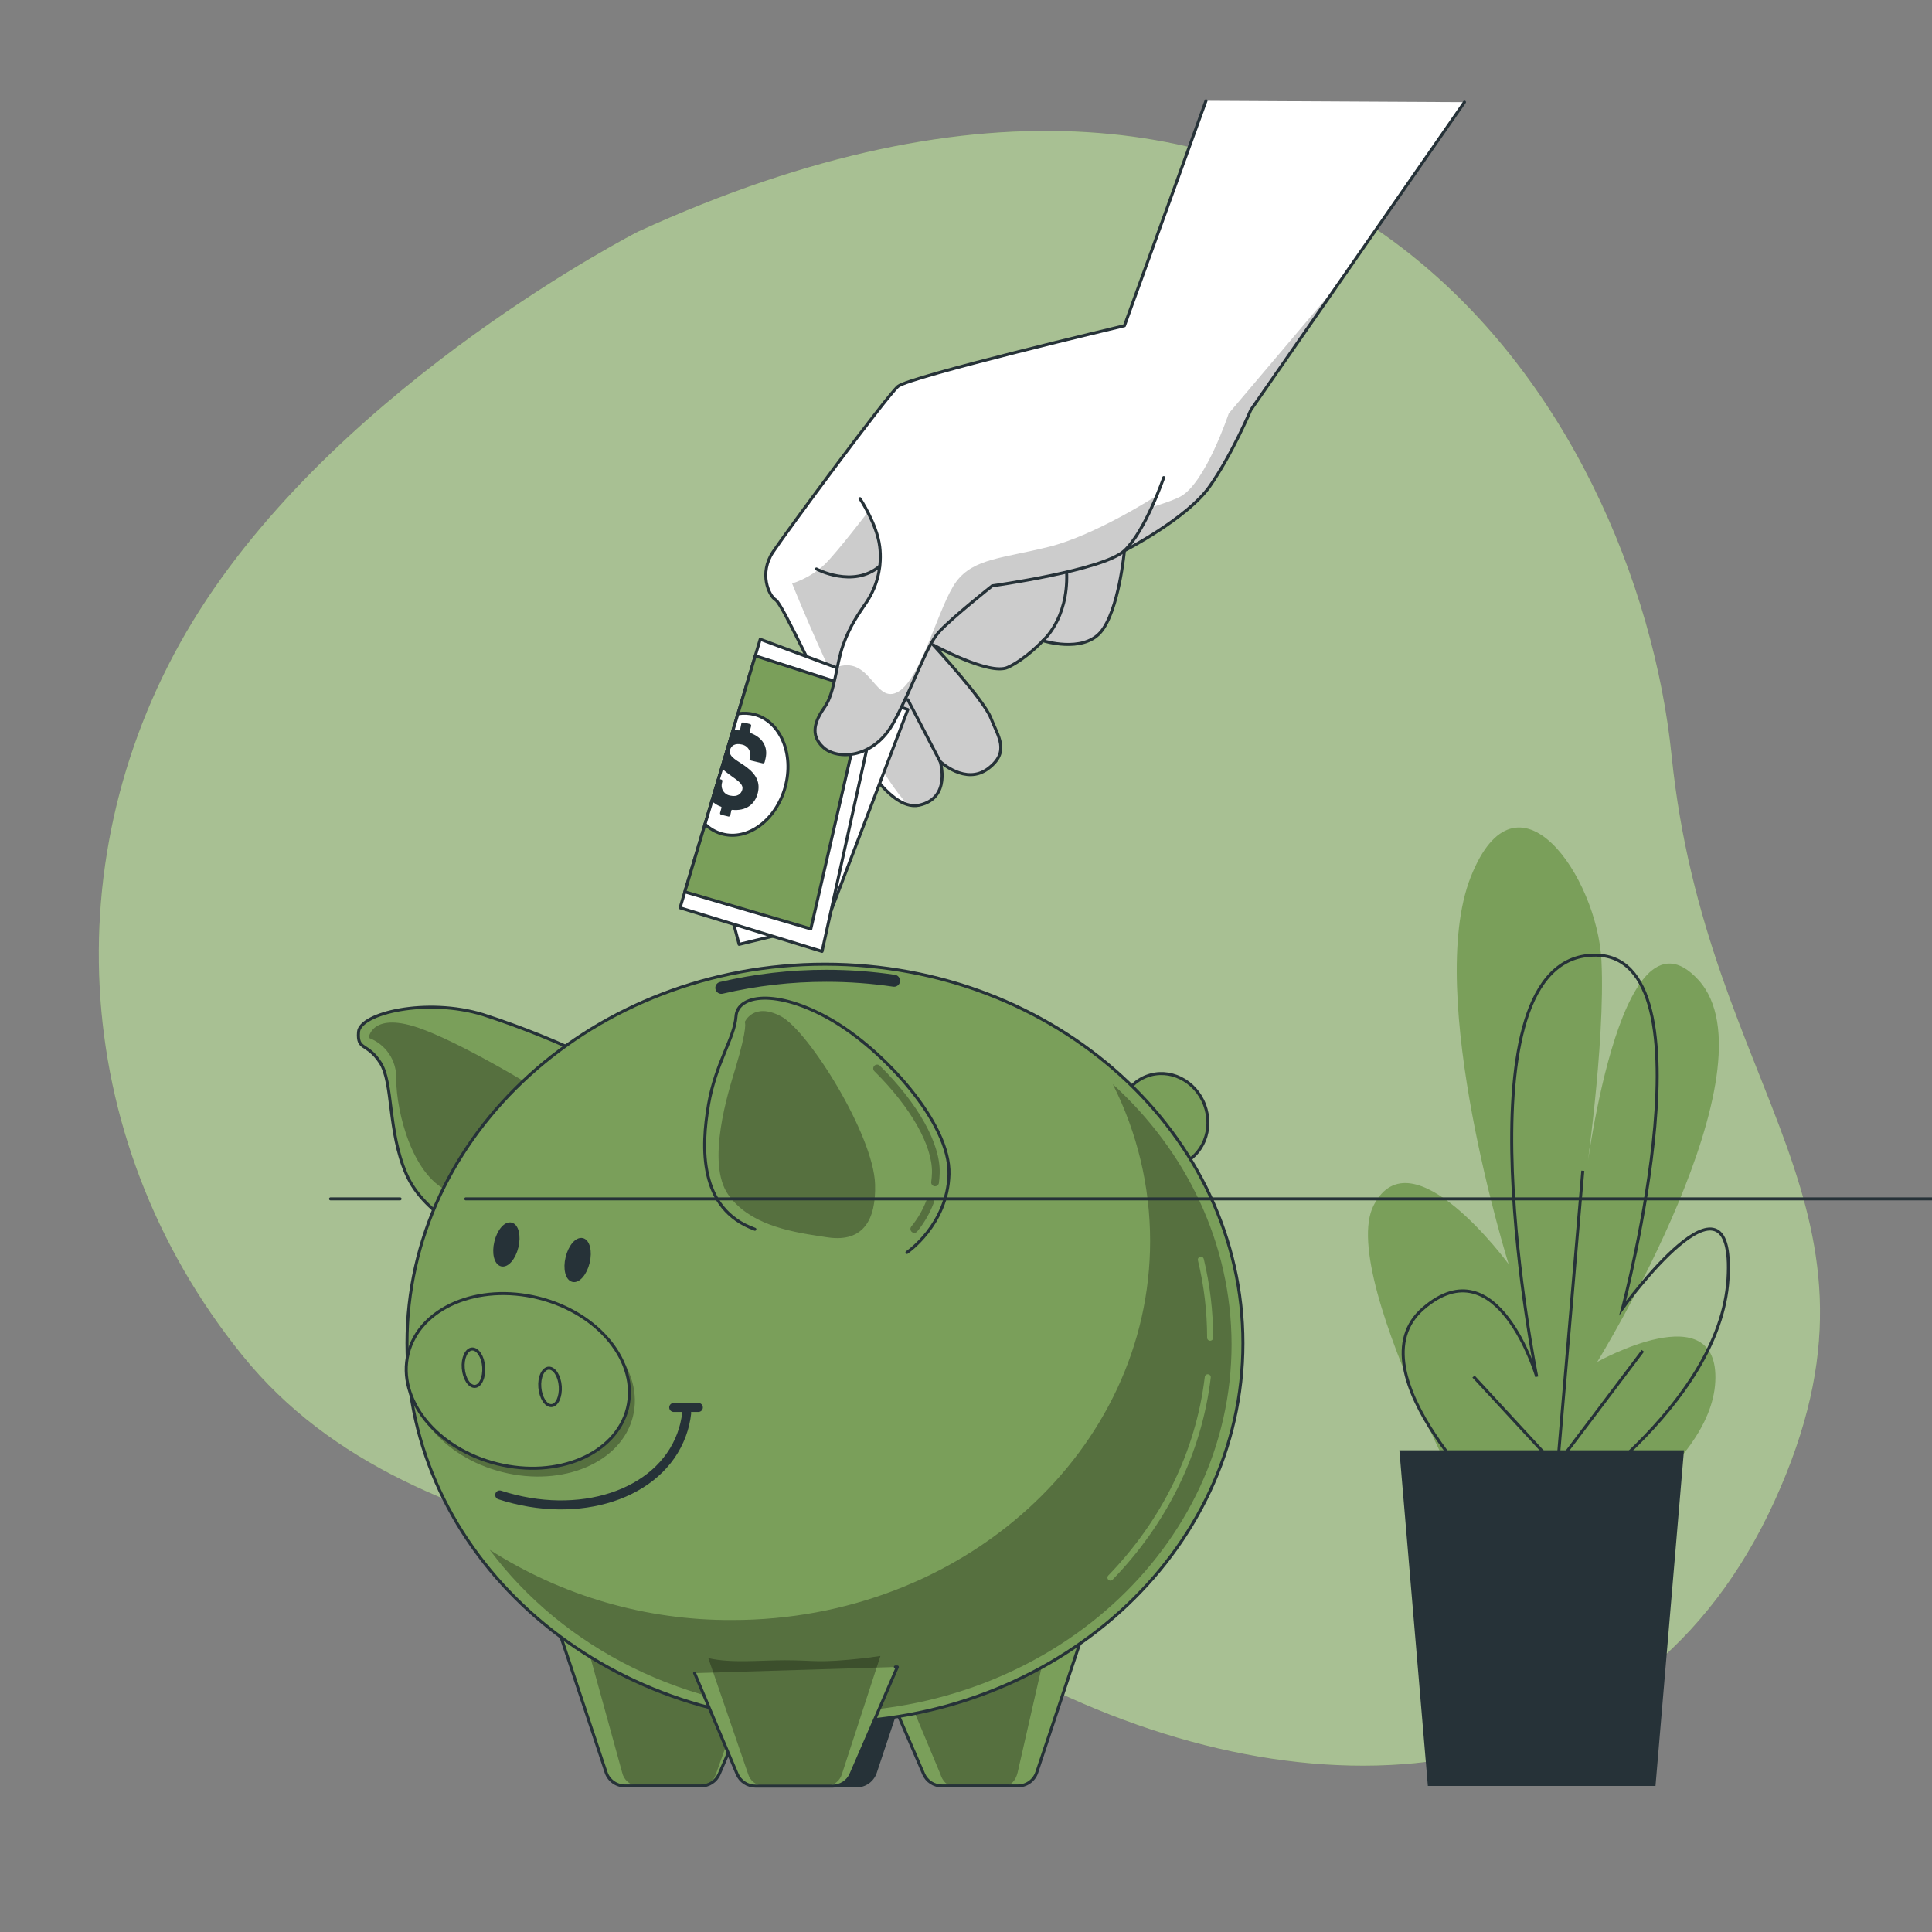 <svg width="643" height="643" viewBox="0 0 643 643" fill="none" xmlns="http://www.w3.org/2000/svg">
<rect x="0" y="0" width="643" height="643" fill="#808080" stroke="none"/>
<g clip-path="url(#clip0_355_60)">
<path d="M212.434 77.057C212.434 77.057 114.994 126.697 66.396 203.188C17.798 279.679 21.643 378.084 80.696 451.129C139.75 524.173 252.622 514.58 347.13 560.85C441.638 607.12 545.907 597.591 590.595 499.559C635.284 401.528 567.898 364.89 556.323 251.439C544.75 137.988 442.474 -28.138 212.434 77.057Z" fill="#7A9F5A"/>
<path opacity="0.7" d="M212.434 77.057C212.434 77.057 114.994 126.697 66.396 203.188C17.798 279.679 21.643 378.084 80.696 451.129C139.75 524.173 252.622 514.58 347.13 560.85C441.638 607.12 545.907 597.591 590.595 499.559C635.284 401.528 567.898 364.89 556.323 251.439C544.75 137.988 442.474 -28.138 212.434 77.057Z" fill="#BCCFAC"/>
<path d="M499.289 521.769C499.289 521.769 444.532 425.666 457.173 401.155C469.814 376.644 502.093 420.715 502.093 420.715C502.093 420.715 474.019 331.081 489.464 291.922C504.909 252.763 531.581 291.922 532.983 319.635C534.384 347.349 527.363 394.609 527.363 394.609C527.363 394.609 538.602 296.873 565.274 326.155C591.946 355.438 531.581 453.276 531.581 453.276C531.581 453.276 572.296 430.463 570.881 459.796C569.466 489.13 521.756 515.21 521.756 515.21" fill="#7A9F5A"/>
<path d="M499.752 503.842C499.752 503.842 449.084 456.569 473.775 435.388C498.466 414.208 511.455 458.202 511.455 458.202C511.455 458.202 484.166 322.928 528.34 318.028C572.514 313.128 540.03 435.375 540.03 435.375C540.03 435.375 577.71 383.228 575.112 425.666C572.514 468.104 516.65 503.906 516.65 503.906" stroke="#263238" stroke-miterlimit="10"/>
<path d="M524.636 495.239L490.403 458.137" stroke="#263238" stroke-miterlimit="10"/>
<path d="M517.512 498.094L526.784 389.645" stroke="#263238" stroke-miterlimit="10"/>
<path d="M516.085 490.236L546.756 449.573" stroke="#263238" stroke-miterlimit="10"/>
<path d="M560.452 482.674H465.738L475.216 594.389H550.974L560.452 482.674Z" fill="#263238"/>
<path d="M198.88 353.123C186.565 347.081 173.836 341.923 160.789 337.691C141.987 331.904 119.804 337.202 119.315 343.465C118.826 349.728 122.17 346.86 126.555 353.65C130.941 360.44 128.96 376.309 135.236 390.777C141.511 405.244 160.3 412.472 160.3 412.472L198.88 353.123Z" fill="#7A9F5A" stroke="#263238" stroke-linecap="round" stroke-linejoin="round"/>
<path opacity="0.3" d="M186.341 367.114C186.341 367.114 157.406 348.789 140.534 342.513C123.662 336.237 122.697 345.407 122.697 345.407C125.473 346.425 127.855 348.297 129.502 350.752C131.149 353.208 131.977 356.122 131.866 359.077C131.866 369.905 137.281 392.333 150.436 396.962C163.592 401.592 186.341 367.114 186.341 367.114Z" fill="black"/>
<path d="M392.803 387.59C400.366 384.718 403.996 375.806 400.911 367.686C397.826 359.566 389.195 355.312 381.633 358.185C374.071 361.058 370.441 369.969 373.525 378.089C376.61 386.209 385.241 390.463 392.803 387.59Z" fill="#7A9F5A" stroke="#263238" stroke-linecap="round" stroke-linejoin="round"/>
<path d="M185.48 541.174L201.709 589.862C202.149 591.182 202.994 592.329 204.122 593.141C205.251 593.954 206.607 594.39 207.998 594.389H233.293C234.587 594.391 235.854 594.013 236.935 593.302C238.016 592.591 238.865 591.579 239.376 590.39L250.693 564.13" fill="#7A9F5A"/>
<path opacity="0.3" d="M193.62 541.174L207.046 589.862C207.3 591.085 207.949 592.19 208.892 593.008C209.835 593.826 211.021 594.311 212.267 594.389H233.242C234.394 594.33 235.499 593.913 236.402 593.196C237.306 592.479 237.963 591.498 238.283 590.39L247.671 564.13" fill="black"/>
<path d="M185.48 541.174L201.709 589.862C202.149 591.182 202.994 592.329 204.122 593.141C205.251 593.954 206.607 594.39 207.998 594.389H233.293C234.587 594.391 235.854 594.013 236.935 593.302C238.016 592.591 238.865 591.579 239.376 590.39L250.693 564.13" stroke="#263238" stroke-linecap="round" stroke-linejoin="round"/>
<path d="M307.547 541.174L291.33 589.862C290.89 591.182 290.046 592.329 288.917 593.141C287.788 593.954 286.433 594.39 285.042 594.389H259.772C258.478 594.391 257.212 594.013 256.13 593.302C255.049 592.591 254.2 591.579 253.689 590.39L242.372 564.13" fill="#263238"/>
<path d="M307.547 541.174L291.33 589.862C290.89 591.182 290.046 592.329 288.917 593.141C287.788 593.954 286.433 594.39 285.042 594.389H259.772C258.478 594.391 257.212 594.013 256.13 593.302C255.049 592.591 254.2 591.579 253.689 590.39L242.372 564.13" stroke="#263238" stroke-linecap="round" stroke-linejoin="round"/>
<path d="M361.289 541.174L345.059 589.862C344.619 591.182 343.775 592.329 342.646 593.141C341.517 593.954 340.162 594.39 338.771 594.389H313.475C312.181 594.391 310.915 594.013 309.834 593.302C308.752 592.591 307.904 591.579 307.392 590.39L296.076 564.13" fill="#7A9F5A"/>
<path opacity="0.3" d="M349.792 541.174L338.694 589.862C338.076 592.563 336.353 594.389 334.398 594.389H317.102C315.301 594.389 313.668 592.82 312.948 590.39L302.197 564.67" fill="black"/>
<path d="M361.289 541.174L345.059 589.862C344.619 591.182 343.775 592.329 342.646 593.141C341.517 593.954 340.162 594.39 338.771 594.389H313.475C312.181 594.391 310.915 594.013 309.834 593.302C308.752 592.591 307.904 591.579 307.392 590.39L296.076 564.13" stroke="#263238" stroke-linecap="round" stroke-linejoin="round"/>
<path d="M274.561 573.209C351.387 573.209 413.668 516.726 413.668 447.052C413.668 377.378 351.387 320.896 274.561 320.896C197.734 320.896 135.454 377.378 135.454 447.052C135.454 516.726 197.734 573.209 274.561 573.209Z" fill="#7A9F5A"/>
<path opacity="0.3" d="M370.368 360.852C378.525 377.029 382.776 394.894 382.778 413.012C382.778 482.687 320.497 539.168 243.671 539.168C215.082 539.313 187.059 531.194 162.975 515.789C187.229 548.337 228.291 569.801 274.857 569.801C349.445 569.801 409.887 515.004 409.887 447.399C409.81 413.565 394.712 382.996 370.368 360.852Z" fill="black"/>
<path d="M274.561 573.209C351.387 573.209 413.668 516.726 413.668 447.052C413.668 377.378 351.387 320.896 274.561 320.896C197.734 320.896 135.454 377.378 135.454 447.052C135.454 516.726 197.734 573.209 274.561 573.209Z" stroke="#263238" stroke-linecap="round" stroke-linejoin="round"/>
<path d="M401.965 458.369C398.93 483.78 387.214 506.838 369.571 525.048" stroke="#7A9F5A" stroke-width="2" stroke-linecap="round" stroke-linejoin="round"/>
<path d="M399.663 419.236C401.715 427.747 402.751 436.471 402.749 445.226" stroke="#7A9F5A" stroke-width="2" stroke-linecap="round" stroke-linejoin="round"/>
<path d="M240.071 328.766C251.533 326.086 263.266 324.74 275.037 324.754C282.573 324.752 290.099 325.302 297.555 326.4" stroke="#263238" stroke-width="4" stroke-linecap="round" stroke-linejoin="round"/>
<path d="M301.85 416.831C301.85 416.831 315.353 407.662 315.842 390.79C316.33 373.917 294.134 349.329 276.297 339.195C258.46 329.062 245.433 331.003 244.957 338.231C244.481 345.458 238.206 353.663 235.801 367.642C233.396 381.62 232.419 402.364 251.233 409.115" fill="#7A9F5A"/>
<path d="M301.85 416.831C301.85 416.831 315.353 407.662 315.842 390.79C316.33 373.917 294.134 349.329 276.297 339.195C258.46 329.062 245.433 331.003 244.957 338.231C244.481 345.458 238.206 353.663 235.801 367.642C233.396 381.62 232.419 402.364 251.233 409.115" stroke="#263238" stroke-linecap="round" stroke-linejoin="round"/>
<path opacity="0.3" d="M272.799 411.417L275.564 411.829C287.421 413.539 291.588 405.797 291.24 394.172C290.765 377.775 269.07 343.053 259.901 338.231C250.731 333.408 247.851 340.16 247.851 340.16C247.851 340.16 249.137 341.021 244.623 356.003C242.54 362.922 234.785 387.047 242.462 397.747C249.252 407.199 261.868 409.784 272.799 411.417Z" fill="black"/>
<path opacity="0.3" d="M311.212 394.802H311.032C310.864 394.78 310.701 394.725 310.554 394.639C310.408 394.554 310.279 394.441 310.176 394.306C310.073 394.171 309.998 394.016 309.955 393.852C309.912 393.688 309.902 393.517 309.926 393.349C310.065 392.36 310.147 391.364 310.17 390.365C310.428 381.363 303.084 368.439 291.009 356.518C290.888 356.399 290.792 356.257 290.726 356.101C290.66 355.945 290.625 355.777 290.624 355.607C290.623 355.438 290.655 355.27 290.719 355.112C290.783 354.955 290.877 354.812 290.996 354.692C291.115 354.571 291.257 354.475 291.413 354.409C291.569 354.343 291.737 354.308 291.906 354.307C292.076 354.306 292.244 354.338 292.401 354.402C292.558 354.466 292.701 354.56 292.822 354.679C305.579 367.281 313.025 380.643 312.742 390.43C312.715 391.522 312.629 392.612 312.485 393.696C312.442 394.003 312.289 394.284 312.055 394.487C311.821 394.69 311.522 394.802 311.212 394.802Z" fill="black"/>
<path opacity="0.3" d="M304.293 410.311C304.05 410.312 303.811 410.244 303.605 410.114C303.399 409.985 303.234 409.8 303.129 409.58C303.024 409.361 302.983 409.116 303.012 408.874C303.04 408.633 303.137 408.404 303.29 408.215C305.41 405.618 307.103 402.701 308.306 399.573C308.427 399.254 308.67 398.996 308.981 398.857C309.292 398.717 309.646 398.706 309.965 398.827C310.283 398.948 310.541 399.191 310.681 399.502C310.821 399.813 310.832 400.167 310.71 400.486C309.411 403.872 307.579 407.028 305.284 409.835C305.164 409.983 305.013 410.102 304.842 410.184C304.671 410.267 304.483 410.31 304.293 410.311Z" fill="black"/>
<path opacity="0.3" d="M210.644 471.462C214.447 456.218 201.19 439.784 181.034 434.755C160.877 429.726 141.454 438.006 137.651 453.249C133.847 468.492 147.104 484.926 167.26 489.955C187.417 494.985 206.84 486.705 210.644 471.462Z" fill="black"/>
<path d="M208.834 468.694C212.637 453.45 199.38 437.016 179.224 431.987C159.067 426.958 139.644 435.238 135.841 450.481C132.037 465.724 145.294 482.158 165.451 487.187C185.607 492.217 205.03 483.937 208.834 468.694Z" fill="#7A9F5A" stroke="#263238" stroke-linecap="round" stroke-linejoin="round"/>
<path d="M160.981 454.987C161.213 458.433 159.888 461.34 158.036 461.417C156.185 461.494 154.474 458.845 154.178 455.398C153.883 451.952 155.272 449.033 157.136 448.968C159.001 448.904 160.75 451.527 160.981 454.987Z" stroke="#263238" stroke-linecap="round" stroke-linejoin="round"/>
<path d="M186.47 461.378C186.701 464.838 185.377 467.731 183.525 467.808C181.673 467.885 179.963 465.236 179.667 461.777C179.371 458.318 180.76 455.424 182.625 455.347C184.489 455.27 186.2 457.919 186.47 461.378Z" stroke="#263238" stroke-linecap="round" stroke-linejoin="round"/>
<path d="M228.535 470.316C228.264 472.792 227.685 475.224 226.812 477.556C219.43 497.502 192.707 506.131 166.305 497.541" stroke="#263238" stroke-width="3" stroke-linecap="round" stroke-linejoin="round"/>
<path d="M224.227 468.425H232.419" stroke="#263238" stroke-width="3" stroke-linecap="round" stroke-linejoin="round"/>
<path d="M172.041 415.031C171.141 418.773 168.839 421.461 166.897 420.972C164.955 420.483 164.107 417.114 165.02 413.333C165.933 409.552 168.222 406.903 170.164 407.379C172.105 407.855 172.954 411.276 172.041 415.031Z" fill="#263238" stroke="#263238" stroke-linecap="round" stroke-linejoin="round"/>
<path d="M195.758 420.201C196.663 416.445 195.824 413.021 193.884 412.553C191.944 412.086 189.637 414.752 188.732 418.508C187.826 422.264 188.665 425.688 190.606 426.155C192.546 426.623 194.853 423.957 195.758 420.201Z" fill="#263238" stroke="#263238" stroke-linecap="round" stroke-linejoin="round"/>
<path d="M231.171 556.838L245.317 590.403C245.825 591.603 246.675 592.627 247.762 593.348C248.848 594.068 250.122 594.453 251.426 594.453H277.146C278.437 594.452 279.7 594.074 280.781 593.366C281.861 592.658 282.712 591.65 283.229 590.467L298.661 554.806H297.992" fill="#7A9F5A"/>
<path opacity="0.3" d="M261.058 552.556C252.905 552.556 243.414 553.623 235.737 551.848L248.957 590.338C249.271 591.456 249.928 592.448 250.834 593.174C251.74 593.901 252.851 594.325 254.011 594.389H275.204C276.35 594.326 277.448 593.908 278.346 593.194C279.244 592.48 279.899 591.505 280.219 590.403L293.015 551.141L287.871 551.848C271.552 553.623 271.976 552.556 261.058 552.556Z" fill="black"/>
<path d="M231.171 556.838L245.317 590.403C245.825 591.603 246.675 592.627 247.762 593.348C248.848 594.068 250.122 594.453 251.426 594.453H277.146C278.437 594.452 279.7 594.074 280.781 593.366C281.861 592.658 282.712 591.65 283.229 590.467L298.661 554.806H297.992" stroke="#263238" stroke-linecap="round" stroke-linejoin="round"/>
<path d="M487.394 34.002L416.265 136.483C416.265 136.483 410.182 150.989 402.698 161.753C395.213 172.517 374.226 183.281 374.226 183.281C374.226 183.281 372.361 203.394 366.278 210.415C360.196 217.437 347.091 213.232 347.091 213.232C347.091 213.232 341.471 219.314 335.389 222.118C329.306 224.921 310.595 214.633 310.595 214.633C310.595 214.633 327.428 232.882 329.769 238.964C332.109 245.047 336.327 250.191 328.843 255.811C321.358 261.431 312.922 253.471 312.922 253.471C312.922 253.471 316.677 265.636 305.914 267.977C295.15 270.317 283.421 246.912 278.74 238.964C274.059 231.017 260.492 201.053 258.164 199.651C255.837 198.25 252.557 190.765 257.238 183.744C261.919 176.722 295.124 131.802 298.866 128.6C302.609 125.398 374.226 108.41 374.226 108.41L401.373 33.539" fill="white"/>
<path opacity="0.2" d="M408.948 137.602C408.948 137.602 401.232 160.75 392.873 165.251C384.514 169.752 336.932 181.969 318.285 179.397C299.638 176.825 289.35 169.752 289.35 169.752C289.35 169.752 279.062 183.255 274.561 187.756C271.427 190.667 267.697 192.861 263.63 194.186C263.63 194.186 286.006 250.397 302.094 267.797C303.344 268.183 304.672 268.245 305.952 267.977C316.716 265.636 312.961 253.471 312.961 253.471C312.961 253.471 321.384 261.418 328.882 255.811C336.379 250.204 332.148 245.047 329.807 238.965C327.467 232.882 310.569 214.633 310.569 214.633C310.569 214.633 329.28 224.921 335.363 222.118C341.446 219.314 347.066 213.219 347.066 213.219C347.066 213.219 360.17 217.437 366.253 210.415C372.335 203.394 374.2 183.281 374.2 183.281C374.2 183.281 395.252 172.517 402.749 161.753C410.247 150.989 416.317 136.483 416.317 136.483L445.625 94.264L408.948 137.602Z" fill="black"/>
<path d="M487.394 34.002L416.265 136.483C416.265 136.483 410.182 150.989 402.698 161.753C395.213 172.517 374.226 183.281 374.226 183.281C374.226 183.281 372.361 203.394 366.278 210.415C360.196 217.437 347.091 213.232 347.091 213.232C347.091 213.232 341.471 219.314 335.389 222.118C329.306 224.921 310.595 214.633 310.595 214.633C310.595 214.633 327.428 232.882 329.769 238.964C332.109 245.047 336.327 250.191 328.843 255.811C321.358 261.431 312.922 253.471 312.922 253.471C312.922 253.471 316.677 265.636 305.914 267.977C295.15 270.317 283.421 246.912 278.74 238.964C274.059 231.017 260.492 201.053 258.164 199.651C255.837 198.25 252.557 190.765 257.238 183.744C261.919 176.722 295.124 131.802 298.866 128.6C302.609 125.398 374.226 108.41 374.226 108.41L401.373 33.539" stroke="#263238" stroke-linecap="round" stroke-linejoin="round"/>
<path d="M244.121 307.277L245.986 314.298L274.998 307.277L302.146 236.148L284.36 230.065L244.121 307.277Z" fill="white" stroke="#263238" stroke-linecap="round" stroke-linejoin="round"/>
<path d="M253.008 212.756L293.247 227.738L273.596 316.639L226.336 302.133L253.008 212.756Z" fill="white" stroke="#263238" stroke-linecap="round" stroke-linejoin="round"/>
<path d="M227.918 296.822L269.854 309.154L288.103 230.065L251.362 218.26L227.918 296.822Z" fill="#7A9F5A" stroke="#263238" stroke-linecap="round" stroke-linejoin="round"/>
<path d="M251.194 237.82C249.369 237.337 247.462 237.249 245.6 237.563L234.644 274.278C236.229 275.823 238.18 276.943 240.315 277.532C248.905 279.898 258.319 272.915 261.328 261.945C264.337 250.976 259.772 240.173 251.194 237.82Z" fill="white" stroke="#263238" stroke-linecap="round" stroke-linejoin="round"/>
<path d="M249.638 243.903C249.583 243.878 249.538 243.835 249.51 243.782C249.482 243.728 249.473 243.666 249.484 243.607L249.973 241.704C250.002 241.623 250.013 241.538 250.005 241.452C249.997 241.367 249.97 241.285 249.925 241.212C249.88 241.139 249.82 241.077 249.748 241.031C249.676 240.984 249.594 240.955 249.51 240.945L247.465 240.456C247.385 240.424 247.298 240.41 247.212 240.417C247.126 240.424 247.043 240.452 246.969 240.497C246.895 240.542 246.833 240.603 246.787 240.677C246.742 240.75 246.714 240.833 246.706 240.919L246.307 242.887C246.292 242.946 246.257 242.997 246.208 243.033C246.158 243.068 246.098 243.085 246.037 243.08C245.34 243.008 244.638 243.008 243.941 243.08L240.199 255.644C243.118 258.679 247.671 260.196 247.066 262.743C246.719 264.183 245.407 265.315 243.105 264.8C242.624 264.736 242.162 264.569 241.751 264.31C241.34 264.051 240.99 263.707 240.724 263.3C240.458 262.894 240.282 262.435 240.21 261.955C240.137 261.475 240.168 260.985 240.302 260.518L240.418 260.003C240.482 259.721 240.315 259.489 239.916 259.399L239.132 259.206L236.907 266.639C237.8 267.452 238.845 268.081 239.98 268.491C240.038 268.516 240.085 268.561 240.113 268.618C240.141 268.674 240.149 268.738 240.135 268.8L239.672 270.433C239.636 270.513 239.621 270.6 239.626 270.687C239.632 270.775 239.659 270.859 239.704 270.934C239.75 271.008 239.813 271.071 239.888 271.116C239.963 271.161 240.047 271.187 240.135 271.192L242.257 271.706C242.331 271.746 242.414 271.768 242.498 271.77C242.583 271.773 242.667 271.756 242.744 271.722C242.821 271.687 242.888 271.635 242.942 271.57C242.996 271.505 243.034 271.428 243.054 271.346L243.401 269.726C243.42 269.666 243.458 269.613 243.509 269.576C243.56 269.539 243.621 269.52 243.684 269.52C248.211 269.996 251.284 267.771 252.236 263.81C252.982 260.646 251.914 257.959 248.609 255.425C245.587 253.136 242.398 252.005 242.951 249.664C243.337 248.044 244.816 247.298 246.809 247.774C247.302 247.853 247.773 248.038 248.187 248.317C248.602 248.595 248.952 248.96 249.212 249.387C249.472 249.813 249.637 250.291 249.695 250.787C249.753 251.284 249.703 251.787 249.548 252.262L249.458 252.622C249.458 252.84 249.587 253.033 249.985 253.136L253.753 254.036C253.834 254.066 253.919 254.077 254.005 254.069C254.09 254.061 254.172 254.034 254.245 253.989C254.318 253.944 254.38 253.884 254.426 253.812C254.473 253.74 254.502 253.658 254.512 253.573L254.795 252.377C255.657 248.609 253.843 245.407 249.638 243.903Z" fill="#263238"/>
<path d="M286.225 165.958C286.225 165.958 291.845 174.382 292.784 181.879C293.581 188.269 292.087 194.735 288.566 200.127C285.762 204.333 282.959 208.075 280.618 214.633C278.278 221.192 277.815 230.541 274.535 235.209C271.256 239.878 269.391 244.559 274.06 248.777C278.728 252.995 290.906 252.519 297.465 240.353C304.023 228.188 308.229 215.083 312.434 210.402C316.639 205.721 330.219 194.97 330.219 194.97C330.219 194.97 367.179 189.826 374.2 183.281C381.222 176.735 387.305 158.95 387.305 158.95" fill="white"/>
<path opacity="0.2" d="M384.514 165.251C384.514 165.251 364.581 178.111 349.149 181.969C333.717 185.827 324.072 185.827 318.285 193.543C312.498 201.259 306.711 225.693 298.995 230.194C291.279 234.695 289.993 218.62 279.062 221.835L278.702 221.964C277.635 226.979 276.696 232.123 274.535 235.222C271.256 239.903 269.391 244.571 274.06 248.79C278.728 253.008 290.906 252.532 297.465 240.366C304.023 228.201 308.229 215.096 312.434 210.415C316.639 205.734 330.219 194.983 330.219 194.983C330.219 194.983 367.179 189.839 374.2 183.294C378.444 179.333 382.341 171.282 384.758 165.521L384.514 165.251Z" fill="black"/>
<path d="M286.225 165.958C286.225 165.958 291.845 174.382 292.784 181.879C293.581 188.269 292.087 194.735 288.566 200.127C285.762 204.333 282.959 208.075 280.618 214.633C278.278 221.192 277.815 230.541 274.535 235.209C271.256 239.878 269.391 244.559 274.06 248.777C278.728 252.995 290.906 252.519 297.465 240.353C304.023 228.188 308.229 215.083 312.434 210.402C316.639 205.721 330.219 194.97 330.219 194.97C330.219 194.97 367.179 189.826 374.2 183.281C381.222 176.735 387.305 158.95 387.305 158.95" stroke="#263238" stroke-linecap="round" stroke-linejoin="round"/>
<path d="M271.719 189.363C271.719 189.363 283.897 195.909 292.783 188.425" stroke="#263238" stroke-linecap="round" stroke-linejoin="round"/>
<path d="M312.897 253.471L302.146 232.882" stroke="#263238" stroke-linecap="round" stroke-linejoin="round"/>
<path d="M347.066 213.232C347.066 213.232 355.489 206.21 355.013 190.765" stroke="#263238" stroke-linecap="round" stroke-linejoin="round"/>
<path d="M155.01 399H664.266" stroke="#263238" stroke-linecap="round" stroke-linejoin="round"/>
<path d="M110 399H133.148" stroke="#263238" stroke-linecap="round" stroke-linejoin="round"/>
</g>
<defs>
<clipPath id="clip0_355_60">
<rect width="643" height="643" fill="white"/>
</clipPath>
</defs>
</svg>
